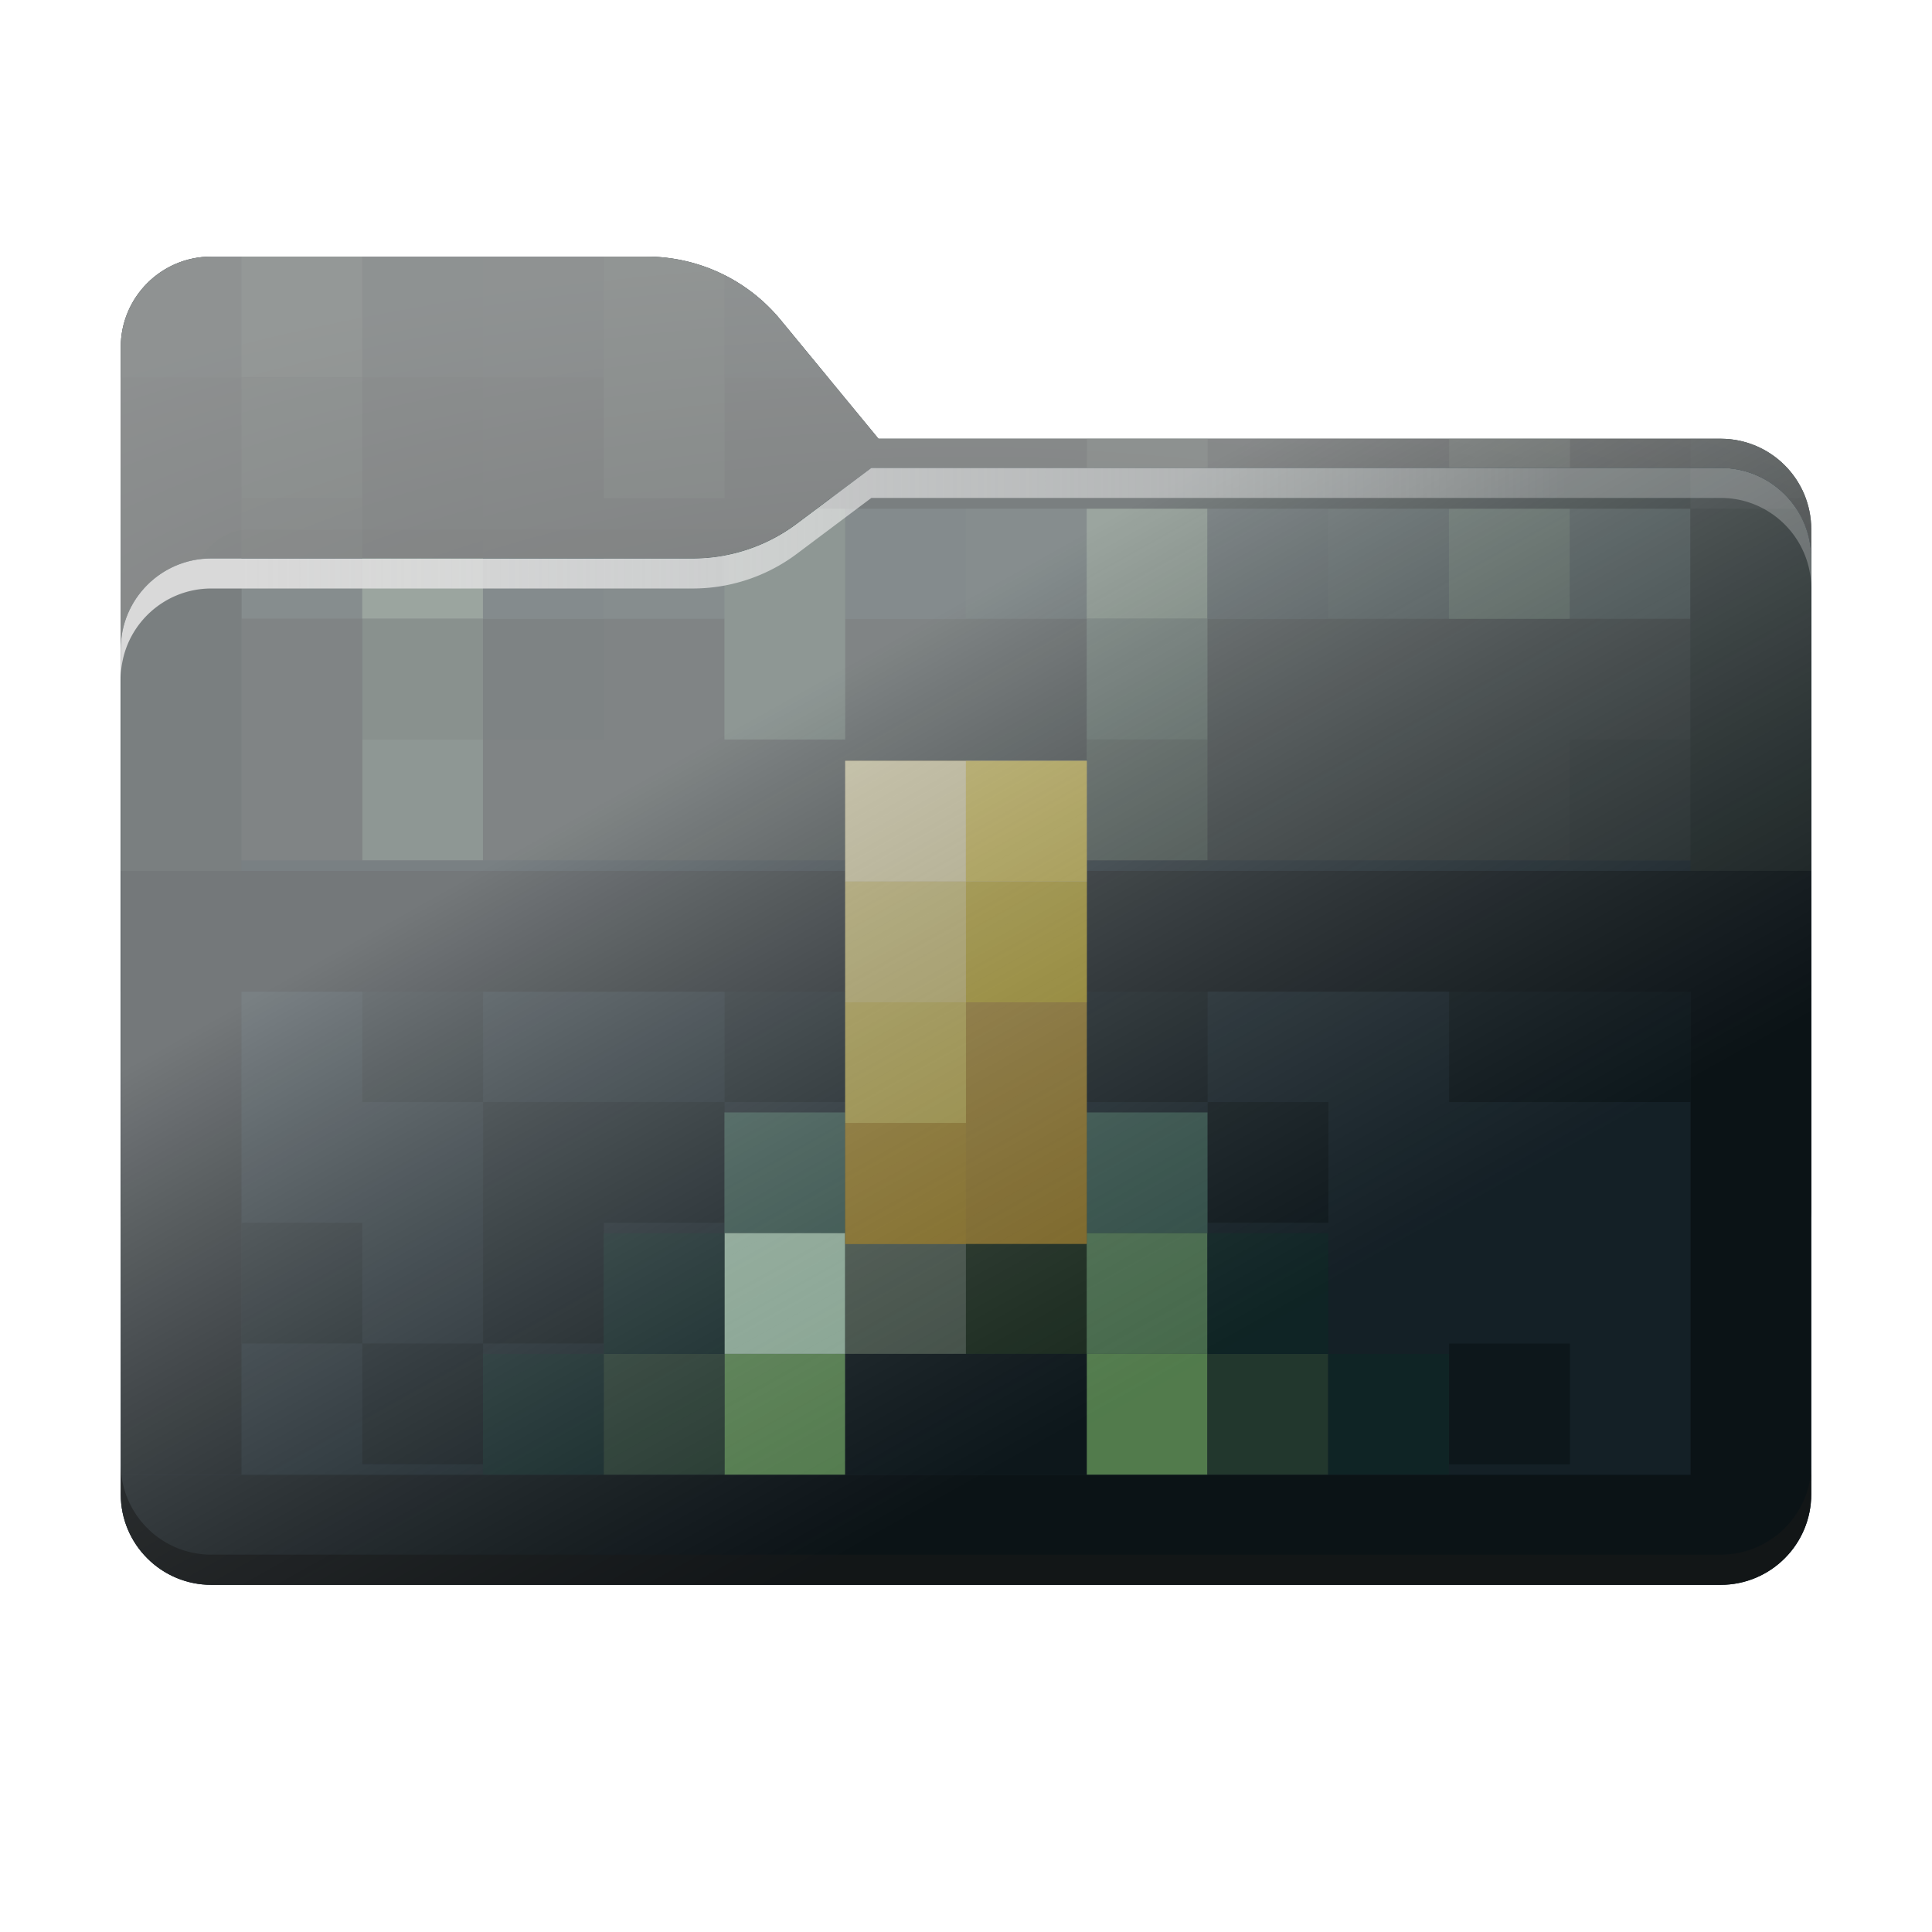 <svg xmlns="http://www.w3.org/2000/svg" xmlns:xlink="http://www.w3.org/1999/xlink" xml:space="preserve" width="256" height="256"><defs><linearGradient id="enderchest__c"><stop offset="0" style="stop-color:#191919;stop-opacity:.596"/><stop offset=".999" style="stop-color:#b4b4b4;stop-opacity:1"/></linearGradient><linearGradient id="enderchest__a" x1="17.131" x2="240.956" y1="135.967" y2="135.967" gradientUnits="userSpaceOnUse"><stop stop-color="#F50"/><stop offset=".41" stop-color="#F50"/><stop offset=".582" stop-color="#FF2000"/><stop offset="1" stop-color="#FF2000"/></linearGradient><linearGradient xlink:href="#enderchest__a" id="enderchest__b" x1="17.131" x2="240.956" y1="135.967" y2="135.967" gradientUnits="userSpaceOnUse"/><linearGradient xlink:href="#enderchest__c" id="enderchest__J" x1="149.708" x2="98.918" y1="186.64" y2="95.709" gradientUnits="userSpaceOnUse"/><linearGradient xlink:href="#enderchest__c" id="enderchest__E" x1="149.708" x2="98.918" y1="186.64" y2="95.709" gradientUnits="userSpaceOnUse"/><linearGradient id="enderchest__d"><stop offset="0" style="stop-color:#000;stop-opacity:1"/><stop offset="1" style="stop-color:#707070;stop-opacity:1"/></linearGradient><linearGradient id="enderchest__y"><stop offset="0" style="stop-color:#fff;stop-opacity:.246"/><stop offset="1" style="stop-color:#d9d9d9;stop-opacity:1"/></linearGradient><linearGradient xlink:href="#enderchest__y" id="enderchest__K" x1="209" x2="33" y1="82" y2="82" gradientUnits="userSpaceOnUse"/><filter id="enderchest__D" width="1.174" height="1.758" x="-.087" y="-.379" style="color-interpolation-filters:sRGB"><feGaussianBlur stdDeviation=".856"/></filter><filter id="enderchest__C" width="1.153" height="2.174" x="-.076" y="-.587" style="color-interpolation-filters:sRGB"><feFlood flood-color="#000" flood-opacity="1" result="flood"/><feGaussianBlur in="SourceGraphic" result="blur" stdDeviation="7.136 6.841"/><feOffset in="blur" result="offset"/><feComposite in="flood" in2="offset" operator="in" result="comp1"/><feComposite in="comp1" in2="comp1" operator="atop" result="comp2"/></filter><filter id="enderchest__G" width="1.026" height="1.051" x="-.013" y="-.021" style="color-interpolation-filters:sRGB"><feFlood flood-color="#000" flood-opacity=".502" result="flood"/><feGaussianBlur in="SourceGraphic" result="blur" stdDeviation=".5"/><feOffset dy=".5" in="blur" result="offset"/><feComposite in="flood" in2="offset" operator="out" result="comp1"/><feComposite in="comp1" in2="SourceGraphic" operator="atop" result="comp2"/></filter><filter id="enderchest__H" width="1.106" height="1.312" x="-.053" y="-.141" style="color-interpolation-filters:sRGB"><feFlood flood-color="#000" flood-opacity=".502" result="flood"/><feGaussianBlur in="SourceGraphic" result="blur" stdDeviation="1"/><feOffset dy=".5" in="blur" result="offset"/><feComposite in="flood" in2="offset" operator="out" result="comp1"/><feComposite in="comp1" in2="SourceGraphic" operator="atop" result="comp2"/></filter><filter id="enderchest__I" width="1.424" height="1.256" x="-.212" y="-.106" style="color-interpolation-filters:sRGB"><feFlood flood-color="#000" flood-opacity=".502" result="flood"/><feGaussianBlur in="SourceGraphic" result="blur" stdDeviation="1"/><feOffset dy="1" in="blur" result="offset"/><feComposite in="flood" in2="offset" operator="in" result="comp1"/><feComposite in="SourceGraphic" in2="comp1" result="comp2"/></filter><clipPath id="enderchest__F" clipPathUnits="userSpaceOnUse"><path fill="url(#enderchest__a)" fill-rule="evenodd" d="M92.789 74c4.975 0 9.816-1.613 13.797-4.598L116.459 62H229c6.627 0 12 5.373 12 12v124c0 6.627-5.373 12-12 12H29c-6.627 0-12-5.373-12-12V86c0-6.627 5.373-12 12-12h58z" clip-rule="evenodd" style="display:inline;opacity:1;fill:url(#enderchest__b)"/></clipPath><clipPath id="enderchest__A" clipPathUnits="userSpaceOnUse"><path fill="#c53030" fill-rule="evenodd" d="M104.425 42.378A23 23 0 0 0 86.671 34H29c-6.627 0-12 5.373-12 12v114c0 6.627 5.373 12 12 12h200c6.627 0 12-5.373 12-12V70.137c0-6.627-5.373-12-12-12H117.404Z" clip-rule="evenodd" style="display:inline;opacity:1;fill:none"/></clipPath><clipPath id="enderchest__z" clipPathUnits="userSpaceOnUse"><path d="M29 34a11.923 11.923 0 0 0-8.484 3.516A11.957 11.957 0 0 0 17 46v152a11.904 11.904 0 0 0 2.049 6.709c.431.638.924 1.232 1.467 1.775A11.957 11.957 0 0 0 29 210h200a11.905 11.905 0 0 0 6.709-2.049 12 12 0 0 0 1.775-1.467A11.975 11.975 0 0 0 241 198V70.137q-.002-1.245-.244-2.418a11.9 11.9 0 0 0-1.805-4.291 12 12 0 0 0-1.467-1.776A11.976 11.976 0 0 0 229 58.136H117.404L104.426 42.38A23.02 23.02 0 0 0 86.672 34Z" style="clip-rule:evenodd;display:inline;opacity:1;fill:#d7d7d7;fill-rule:evenodd;stroke-width:3.78"/></clipPath><radialGradient xlink:href="#enderchest__d" id="enderchest__B" cx="129" cy="103" r="112" fx="129" fy="103" gradientTransform="matrix(0 -.163 .42 0 -9.398 48.28)" gradientUnits="userSpaceOnUse"/></defs><g clip-path="url(#enderchest__z)" style="display:inline;opacity:1;fill:none" transform="translate(-1)"><g clip-path="url(#enderchest__A)"><path fill="#c53030" fill-rule="evenodd" d="M104.425 42.378A23 23 0 0 0 86.671 34H29c-6.627 0-12 5.373-12 12v114c0 6.627 5.373 12 12 12h200c6.627 0 12-5.373 12-12V70.137c0-6.627-5.373-12-12-12H117.404Z" clip-rule="evenodd" style="display:inline;fill:#233032;fill-opacity:1"/><g clip-path="none" style="display:inline;opacity:.5;mix-blend-mode:normal"><path d="M4.233 10.444h25.4v4.233h-25.4z" style="fill:#34494b;fill-opacity:1;stroke-width:.05;stroke-linecap:round;stroke-dasharray:.15,.15;stroke-opacity:.496;paint-order:stroke fill markers" transform="matrix(3.78 0 0 3.78 1.002 -5.475)"/><path d="M8.466 10.444h4.233v4.233H8.466z" style="fill:#6f8a7a;fill-opacity:1;stroke-width:.05;stroke-linecap:round;stroke-dasharray:.15,.15;stroke-opacity:.496;paint-order:stroke fill markers" transform="matrix(3.78 0 0 3.78 1.002 -5.475)"/><path d="M8.466 14.678h4.233v4.233H8.466z" style="fill:#4b645c;fill-opacity:1;stroke-width:.05;stroke-linecap:round;stroke-dasharray:.15,.15;stroke-opacity:.496;paint-order:stroke fill markers" transform="matrix(3.78 0 0 3.78 1.002 -5.475)"/><path d="M8.466 18.911h4.233v4.233H8.466z" style="fill:#3e524c;fill-opacity:1;stroke-width:.05;stroke-linecap:round;stroke-dasharray:.15,.15;stroke-opacity:.496;paint-order:stroke fill markers" transform="matrix(3.78 0 0 3.78 1.002 -5.475)"/><path d="M21.166 10.444h4.233v8.467h-4.233z" style="fill:#4b645c;fill-opacity:1;stroke-width:.05;stroke-linecap:round;stroke-dasharray:.15,.15;stroke-opacity:.496;paint-order:stroke fill markers" transform="matrix(3.78 0 0 3.78 1.002 -5.475)"/><path d="M38.099 14.678h4.233v4.233h-4.233zM50.799 14.678h4.233v4.63h-4.233z" style="fill:#6f8a7a;fill-opacity:1;stroke-width:.05;stroke-linecap:round;stroke-dasharray:.15,.15;stroke-opacity:.496;paint-order:stroke fill markers" transform="matrix(3.78 0 0 3.78 1.002 -5.475)"/><path d="M11.327-.372h5.664v5.664h-5.664z" style="fill:#304347;fill-opacity:1;stroke-width:.067;stroke-linecap:round;stroke-dasharray:.201,.201;stroke-opacity:.496;paint-order:stroke fill markers" transform="matrix(2.825 0 0 2.825 17.002 35.05)"/><path d="M11.327 5.292h5.664v5.664h-5.664zM11.327 10.956h5.664v5.664h-5.664z" style="fill:#1e2c2e;fill-opacity:1;stroke-width:.067;stroke-linecap:round;stroke-dasharray:.201,.201;stroke-opacity:.496;paint-order:stroke fill markers" transform="matrix(2.825 0 0 2.825 17.002 35.05)"/><path d="M28.317-.372h5.664v5.664h-5.664zM73.626 5.292h5.664v5.663h-5.664z" style="fill:#304347;fill-opacity:1;stroke-width:.067;stroke-linecap:round;stroke-dasharray:.201,.201;stroke-opacity:.496;paint-order:stroke fill markers" transform="matrix(2.825 0 0 2.825 17.002 35.05)"/></g><g style="display:inline"><path fill="#c53030" fill-rule="evenodd" d="M27.363 11.213a6.09 6.09 0 0 0-4.697-2.217H7.406a3.175 3.175 0 0 0-3.174 3.175v30.162a3.175 3.175 0 0 0 3.175 3.175h52.916a3.175 3.175 0 0 0 3.175-3.175V18.557a3.175 3.175 0 0 0-3.175-3.175H30.797Z" clip-rule="evenodd" style="font-variation-settings:normal;display:inline;opacity:.5;mix-blend-mode:multiply;vector-effect:none;fill:url(#enderchest__B);stroke-width:.122;stroke-linecap:butt;stroke-linejoin:miter;stroke-miterlimit:4;stroke-dasharray:none;stroke-dashoffset:0;stroke-opacity:1;-inkscape-stroke:none;stop-color:#000" transform="matrix(3.78 0 0 3.78 1 0)"/><path d="m116.459 62-9.873 7.402a23 23 0 0 1-6.525 3.418A23 23 0 0 1 92.789 74H29a11.923 11.923 0 0 0-8.484 3.516A11.957 11.957 0 0 0 17 86v3.979q.002-1.245.244-2.418a11.9 11.9 0 0 1 1.805-4.291 12.1 12.1 0 0 1 3.242-3.24 11.923 11.923 0 0 1 4.291-1.807A12 12 0 0 1 29 77.979h63.79a23 23 0 0 0 8.993-1.83 23 23 0 0 0 4.803-2.766l9.873-7.404H229a11.904 11.904 0 0 1 6.709 2.05 12.05 12.05 0 0 1 4.348 5.28c.303.717.539 1.47.699 2.252.16.78.244 1.59.244 2.418V74a11.922 11.922 0 0 0-3.516-8.484A11.976 11.976 0 0 0 229 62z" style="clip-rule:evenodd;display:inline;opacity:.64;mix-blend-mode:multiply;fill:#fff;fill-opacity:1;fill-rule:evenodd;filter:url(#enderchest__C)" transform="matrix(1 0 0 1 -.006 0)"/><path d="M47.611 222.508h19.447a2.117 2.117 45 0 1 2.117 2.117v1.19a2.117 2.117 135 0 1-2.117 2.117H47.61a2.117 2.117 45 0 1-2.117-2.117v-1.19a2.117 2.117 135 0 1 2.117-2.117" style="display:inline;opacity:.254;mix-blend-mode:multiply;fill:#000;fill-opacity:1;stroke:none;stroke-width:.145;stroke-opacity:1;filter:url(#enderchest__D)" transform="matrix(4.063 0 0 5.448 -159.506 -1142.034)"/><path fill="#c53030" fill-rule="evenodd" d="M104.425 42.378A23 23 0 0 0 86.671 34H29c-6.627 0-12 5.373-12 12v114c0 6.627 5.373 12 12 12h200c6.627 0 12-5.373 12-12V70.137c0-6.627-5.373-12-12-12H117.404Z" clip-rule="evenodd" style="display:inline;opacity:.64;fill:url(#enderchest__E);mix-blend-mode:overlay"/></g></g><g clip-path="url(#enderchest__F)" style="display:inline"><path fill="url(#enderchest__a)" fill-rule="evenodd" d="M92.789 74c4.975 0 9.816-1.613 13.797-4.598L116.459 62H229c6.627 0 12 5.373 12 12v124c0 6.627-5.373 12-12 12H29c-6.627 0-12-5.373-12-12V86c0-6.627 5.373-12 12-12h58z" clip-rule="evenodd" style="display:inline;fill:#10232d;fill-opacity:1"/><g style="display:inline;mix-blend-mode:normal"><g style="display:inline;opacity:1;mix-blend-mode:normal"><path d="M12.7 35.845h4.233v4.233H12.7zM25.399 35.845h4.233v4.233h-4.233zM16.933 40.078H25.4v4.233h-8.467zM16.933 44.311h4.233v4.233h-4.233zM8.466 44.311h4.233v4.233H8.466zM12.7 48.544h4.233v4.233H12.7zM50.799 35.845h8.467v4.233h-8.467zM38.099 35.845h4.233v4.233h-4.233zM42.333 40.078h4.233v4.233h-4.233zM50.799 48.545h4.233v4.233h-4.233z" style="fill:#05151c;fill-opacity:1;stroke-width:.1;stroke-linecap:round;stroke-opacity:.496;paint-order:stroke fill markers" transform="matrix(3.78 0 0 3.78 1.001 -5.475)"/></g><g style="display:inline"><path d="M46.728 219.441h67.963v16.991H46.728z" style="display:inline;opacity:1;mix-blend-mode:normal;fill:#233032;fill-opacity:1;stroke-width:.134;stroke-linecap:round;stroke-opacity:.496;paint-order:stroke fill markers" transform="translate(-99.01 -553.931)scale(2.825)"/><path d="M46.729 225.106h67.963v11.327H46.729z" style="display:inline;opacity:1;mix-blend-mode:normal;fill:#233032;fill-opacity:1;stroke-width:.134;stroke-linecap:round;stroke-opacity:.496;paint-order:stroke fill markers" transform="translate(-99.012 -553.936)scale(2.825)"/><path d="M46.729 219.443h67.963v5.664H46.729z" style="display:inline;opacity:1;mix-blend-mode:normal;fill:#34494b;fill-opacity:1;stroke-width:.134;stroke-linecap:round;stroke-opacity:.496;paint-order:stroke fill markers" transform="translate(-99.012 -553.936)scale(2.825)"/><path d="M103.364 219.443h5.664v5.664h-5.664z" style="fill:#4b645c;fill-opacity:1;stroke-width:.134;stroke-linecap:round;stroke-opacity:.496;paint-order:stroke fill markers" transform="translate(-99.012 -553.936)scale(2.825)"/><path d="M86.374 219.442h5.664v5.664h-5.664z" style="fill:#6f8a7a;fill-opacity:1;stroke-width:.134;stroke-linecap:round;stroke-opacity:.496;paint-order:stroke fill markers" transform="translate(-99.012 -553.936)scale(2.825)"/><path d="M86.374 225.106h5.664v5.664h-5.664z" style="fill:#4b645c;fill-opacity:1;stroke-width:.134;stroke-linecap:round;stroke-opacity:.496;paint-order:stroke fill markers" transform="translate(-99.012 -553.936)scale(2.825)"/><path d="M86.374 230.77h5.664v5.664h-5.664z" style="fill:#3e524c;fill-opacity:1;stroke-width:.134;stroke-linecap:round;stroke-opacity:.496;paint-order:stroke fill markers" transform="translate(-99.012 -553.936)scale(2.825)"/><path d="M69.383 219.443h5.664v11.327h-5.664z" style="fill:#4b645c;fill-opacity:1;stroke-width:.134;stroke-linecap:round;stroke-opacity:.496;paint-order:stroke fill markers" transform="translate(-99.012 -553.936)scale(2.825)"/><path d="M52.392 219.443h5.664v5.664h-5.664z" style="fill:#6f8a7a;fill-opacity:1;stroke-width:.134;stroke-linecap:round;stroke-opacity:.496;paint-order:stroke fill markers" transform="translate(-99.012 -553.936)scale(2.825)"/><path d="M52.392 225.106h5.664v5.664h-5.664z" style="fill:#3e524c;fill-opacity:1;stroke-width:.134;stroke-linecap:round;stroke-opacity:.496;paint-order:stroke fill markers" transform="translate(-99.012 -553.936)scale(2.825)"/><path d="M52.392 230.77h5.664v5.664h-5.664z" style="fill:#4b645c;fill-opacity:1;stroke-width:.134;stroke-linecap:round;stroke-opacity:.496;paint-order:stroke fill markers" transform="translate(-99.012 -553.936)scale(2.825)"/><path d="M46.729 225.106h5.664v11.327h-5.664z" style="fill:#233032;fill-opacity:1;stroke-width:.134;stroke-linecap:round;stroke-opacity:.496;paint-order:stroke fill markers" transform="translate(-99.012 -553.936)scale(2.825)"/><path d="M58.056 225.106h5.664v5.664h-5.664z" style="fill:#1e2c2e;fill-opacity:1;stroke-width:.134;stroke-linecap:round;stroke-opacity:.496;paint-order:stroke fill markers" transform="translate(-99.012 -553.936)scale(2.825)"/><path d="M58.056 219.443h5.664v5.664h-5.664zM92.037 219.443h5.664v5.664h-5.664z" style="fill:#304347;fill-opacity:1;stroke-width:.134;stroke-linecap:round;stroke-opacity:.496;paint-order:stroke fill markers" transform="translate(-99.012 -553.936)scale(2.825)"/><path d="M109.028 230.77h5.664v5.664h-5.664z" style="fill:#1e2c2e;fill-opacity:1;stroke-width:.134;stroke-linecap:round;stroke-opacity:.496;paint-order:stroke fill markers" transform="translate(-99.012 -553.936)scale(2.825)"/><path d="M75.047 219.443h5.664v5.663h-5.664z" style="fill:#304347;fill-opacity:1;stroke-width:.134;stroke-linecap:round;stroke-opacity:.496;paint-order:stroke fill markers" transform="translate(-99.012 -553.936)scale(2.825)"/></g></g><g style="display:inline;mix-blend-mode:normal;opacity:1;filter:url(#enderchest__G)" transform="translate(-99.012 -553.936)scale(2.825)"><path d="M0 52.778h67.733v4.234H0z" style="fill:#020e14;fill-opacity:1;stroke-width:.1;stroke-linecap:round;stroke-opacity:.496;paint-order:stroke fill markers" transform="matrix(1.338 0 0 1.338 35.402 194.142)"/><path d="M59.266 31.611h8.467v21.374h-8.467zM0 31.611h8.466v21.167H0z" style="fill:#020e14;fill-opacity:1;stroke-width:.1;stroke-linecap:round;stroke-opacity:.496;paint-order:stroke fill markers" transform="matrix(1.338 0 0 1.338 35.402 194.142)"/><path d="M86.374 236.434h33.981v5.664H86.374z" style="fill:#020e14;fill-opacity:1;stroke-width:.134;stroke-linecap:round;stroke-opacity:.496;paint-order:stroke fill markers"/><path d="M4.233 31.611h25.4v4.233h-25.4z" style="fill:#020e14;fill-opacity:1;stroke-width:.1;stroke-linecap:round;stroke-opacity:.496;paint-order:stroke fill markers" transform="matrix(1.338 0 0 1.338 35.402 194.142)"/><path d="M25.399 14.678h38.1v4.233h-38.1z" style="fill:#132223;fill-opacity:1;stroke-width:.1;stroke-linecap:round;stroke-opacity:.496;paint-order:stroke fill markers" transform="matrix(1.338 0 0 1.338 35.402 194.142)"/><path d="M35.401 219.441h11.327v16.991H35.401zM114.691 219.441h11.328v16.991h-11.328z" style="display:inline;opacity:1;mix-blend-mode:normal;fill:#132223;fill-opacity:1;stroke-width:.134;stroke-linecap:round;stroke-opacity:.496;paint-order:stroke fill markers" transform="translate(0 .002)"/><path d="M114.692 213.779h5.664v5.663h-5.664z" style="display:inline;opacity:1;mix-blend-mode:normal;fill:#1e2c2e;fill-opacity:1;stroke-width:.134;stroke-linecap:round;stroke-opacity:.496;paint-order:stroke fill markers"/></g><g style="display:inline;mix-blend-mode:normal;opacity:1;filter:url(#enderchest__H)" transform="translate(-99.012 -553.936)scale(2.825)"><path d="M69.383 247.761h5.664v5.664h-5.664zM86.374 247.761h5.664v5.664h-5.664z" style="fill:#3c6b60;fill-opacity:1;stroke-width:.134;stroke-linecap:round;stroke-opacity:.496;paint-order:stroke fill markers"/><path d="M69.383 253.424h5.664v5.664h-5.664z" style="fill:#cbfcdd;fill-opacity:1;stroke-width:.134;stroke-linecap:round;stroke-opacity:.496;paint-order:stroke fill markers"/><path d="M75.047 253.424h5.664v5.664h-5.664z" style="fill:#556b5d;fill-opacity:1;stroke-width:.134;stroke-linecap:round;stroke-opacity:.496;paint-order:stroke fill markers"/><path d="M80.71 253.424h5.664v5.664H80.71z" style="fill:#17311e;fill-opacity:1;stroke-width:.134;stroke-linecap:round;stroke-opacity:.496;paint-order:stroke fill markers"/><path d="M86.374 253.424h5.664v5.664h-5.664z" style="fill:#629b6a;fill-opacity:1;stroke-width:.134;stroke-linecap:round;stroke-opacity:.496;paint-order:stroke fill markers"/><path d="M86.374 259.088h5.664v5.663h-5.664zM69.383 259.088h5.664v5.663h-5.664z" style="fill:#74b76b;fill-opacity:1;stroke-width:.134;stroke-linecap:round;stroke-opacity:.496;paint-order:stroke fill markers"/><path d="M63.719 259.088h5.664v5.664h-5.664zM92.037 259.088h5.664v5.663h-5.664z" style="fill:#274839;fill-opacity:1;stroke-width:.134;stroke-linecap:round;stroke-opacity:.496;paint-order:stroke fill markers"/><path d="M75.047 259.088h11.327v5.663H75.047z" style="fill:#05151c;fill-opacity:1;stroke-width:.134;stroke-linecap:round;stroke-opacity:.496;paint-order:stroke fill markers"/><path d="M92.037 253.424h5.664v5.664h-5.664zM63.719 253.424h5.664v5.664h-5.664zM58.056 259.088h5.664v5.664h-5.664zM97.701 259.088h5.664v5.663h-5.664z" style="fill:#082a2b;fill-opacity:1;stroke-width:.134;stroke-linecap:round;stroke-opacity:.496;paint-order:stroke fill markers"/></g><g style="display:inline;mix-blend-mode:normal;opacity:1;filter:url(#enderchest__I)" transform="translate(-99.012 -553.936)scale(2.825)"><path d="M29.633 27.378H38.1v16.933h-8.467z" style="fill:#b69228;fill-opacity:1;stroke-width:.1;stroke-linecap:round;stroke-opacity:.496;paint-order:stroke fill markers" transform="matrix(1.338 0 0 1.338 35.402 194.142)"/><path d="M75.047 242.097h5.664v5.664h-5.664z" style="fill:#decb51;fill-opacity:1;stroke-width:.134;stroke-linecap:round;stroke-opacity:.496;paint-order:stroke fill markers"/><path d="M80.71 236.433h5.664v5.664H80.71z" style="fill:#d0b924;fill-opacity:1;stroke-width:.134;stroke-linecap:round;stroke-opacity:.496;paint-order:stroke fill markers"/><path d="M75.047 236.433h5.664v5.664h-5.664z" style="fill:#e7d876;fill-opacity:1;stroke-width:.134;stroke-linecap:round;stroke-opacity:.496;paint-order:stroke fill markers"/><path d="M80.71 230.77h5.664v5.664H80.71z" style="fill:#a5a5a5;fill-opacity:.914;stroke-width:.134;stroke-linecap:round;stroke-opacity:.496;paint-order:stroke fill markers"/><path d="M75.046 230.768h5.664v5.664h-5.664z" style="display:inline;fill:#faf1b5;fill-opacity:1;stroke-width:.134;stroke-linecap:round;stroke-opacity:.496;paint-order:stroke fill markers" transform="translate(0 .002)"/><path d="M75.046 247.759h5.664v5.664h-5.664z" style="display:inline;fill:#be9a26;fill-opacity:1;stroke-width:.134;stroke-linecap:round;stroke-opacity:.496;paint-order:stroke fill markers" transform="translate(0 .002)"/><path d="M80.709 230.768h5.664v5.664h-5.664z" style="display:inline;fill:#e7d143;fill-opacity:1;stroke-width:.134;stroke-linecap:round;stroke-opacity:.496;paint-order:stroke fill markers" transform="translate(0 .002)"/></g><path fill="url(#enderchest__a)" fill-rule="evenodd" d="M92.789 74c4.975 0 9.816-1.613 13.797-4.598L116.459 62H229c6.627 0 12 5.373 12 12v124c0 6.627-5.373 12-12 12H29c-6.627 0-12-5.373-12-12V86c0-6.627 5.373-12 12-12h58z" clip-rule="evenodd" style="display:inline;opacity:.64;mix-blend-mode:overlay;fill:url(#enderchest__J);fill-opacity:1"/><path d="M241 193.998a11.904 11.904 0 0 1-2.049 6.709 12 12 0 0 1-1.467 1.775 11.975 11.975 0 0 1-8.484 3.516H29a12 12 0 0 1-2.418-.244 11.9 11.9 0 0 1-6.066-3.272A11.975 11.975 0 0 1 17 193.998V198a11.904 11.904 0 0 0 2.049 6.709c.431.638.924 1.232 1.467 1.775A11.957 11.957 0 0 0 29 210h200a11.903 11.903 0 0 0 6.709-2.049 12 12 0 0 0 1.775-1.467A11.975 11.975 0 0 0 241 198Z" style="clip-rule:evenodd;display:inline;fill:#1a1a1a;fill-opacity:.495;fill-rule:evenodd"/><path d="m116.459 62-9.873 7.402a23 23 0 0 1-6.525 3.418A23 23 0 0 1 92.789 74H29a11.923 11.923 0 0 0-8.484 3.516A11.957 11.957 0 0 0 17 86v3.979q.002-1.245.244-2.418a11.9 11.9 0 0 1 1.805-4.291 12.1 12.1 0 0 1 3.242-3.24 11.923 11.923 0 0 1 4.291-1.807A12 12 0 0 1 29 77.979h63.79a23 23 0 0 0 8.993-1.83 23 23 0 0 0 4.803-2.766l9.873-7.404H229a11.904 11.904 0 0 1 6.709 2.05 12.05 12.05 0 0 1 4.348 5.28c.303.717.539 1.47.699 2.252.16.78.244 1.59.244 2.418V74a11.922 11.922 0 0 0-3.516-8.484A11.976 11.976 0 0 0 229 62z" style="clip-rule:evenodd;display:inline;opacity:1;mix-blend-mode:overlay;fill:url(#enderchest__K);fill-rule:evenodd"/></g></g></svg>